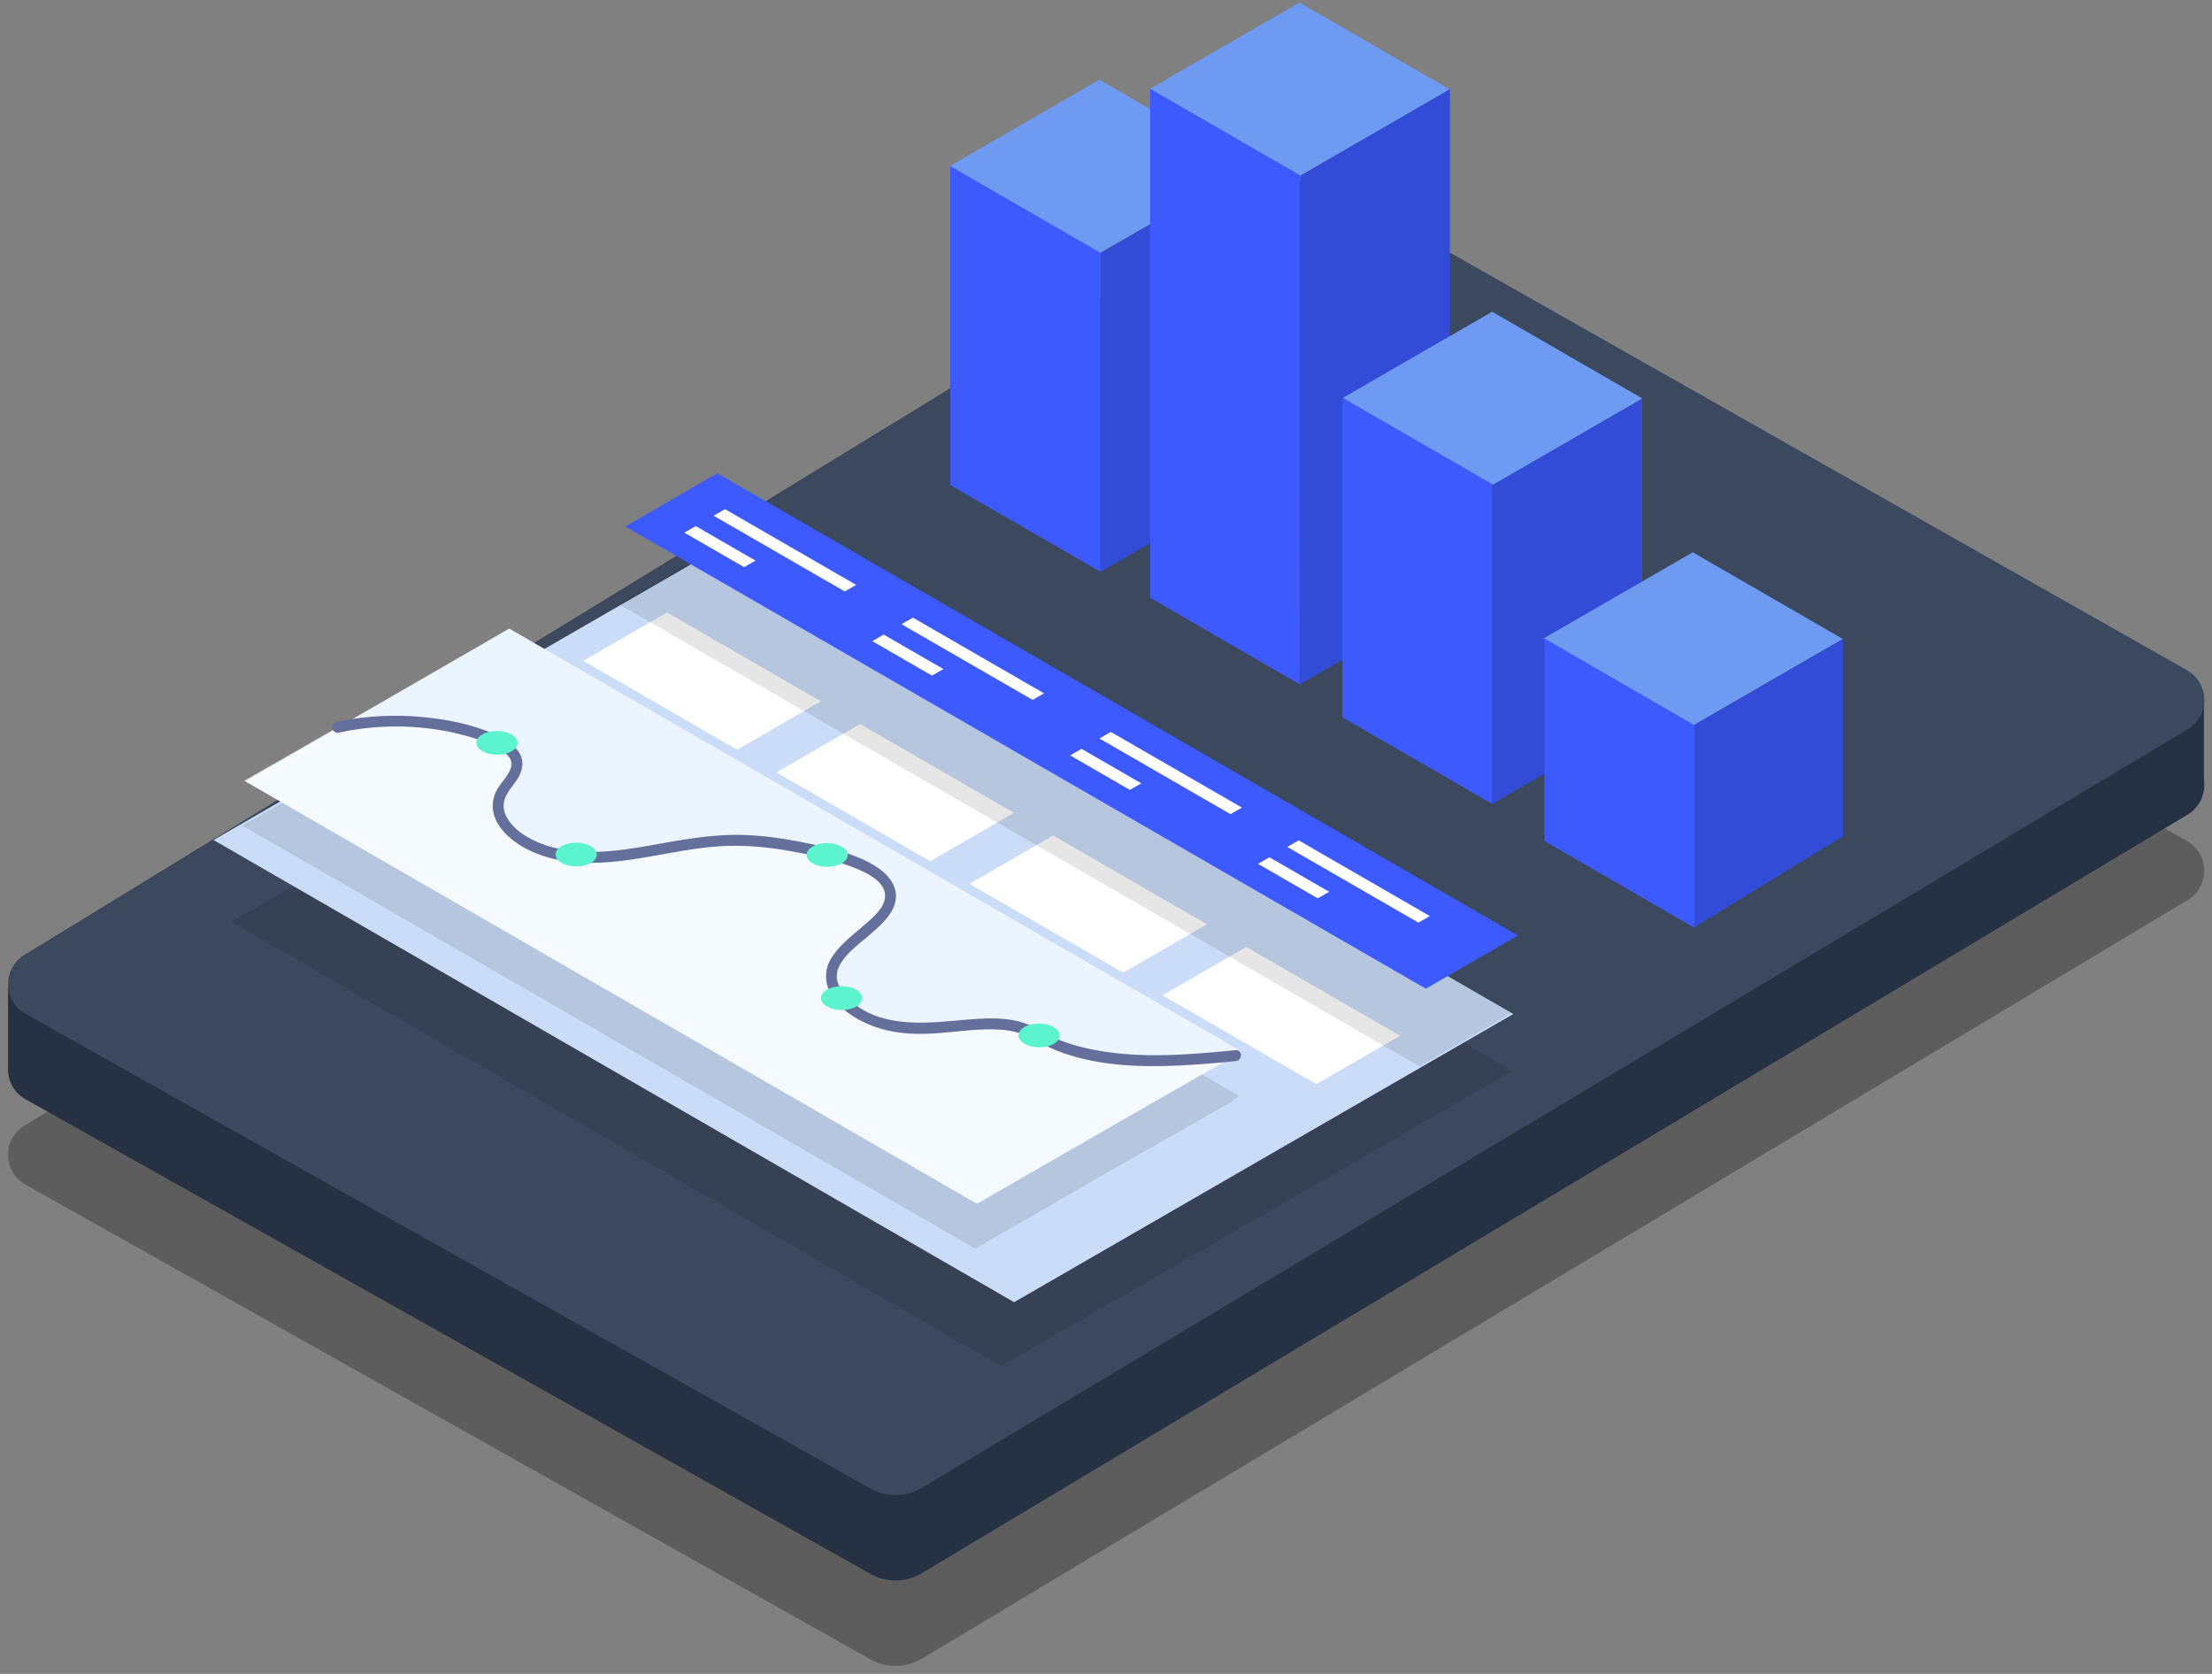 <svg xmlns="http://www.w3.org/2000/svg" width="259" height="196" viewBox="0 0 259 196"><rect x="0" y="0" width="259" height="196" fill="#808080" stroke="none"/><g><g><g><path fill-opacity=".27" d="M148.837 42.46a8 8 0 0 1 8.12-.137l99.111 56.152a4 4 0 0 1 .085 6.912L107.946 194.21a6 6 0 0 1-6.024.084L2.984 138.71a4 4 0 0 1-.129-6.899z"/></g><g><path fill="#263144" d="M148.834 32.457a8 8 0 0 1 8.12-.138l89.727 50.836 11.377-1.503v9.767a4.004 4.004 0 0 1-1.908 3.964l-148.207 88.823a6 6 0 0 1-6.023.085L2.98 128.706a4 4 0 0 1-2.04-3.412v-.035-9.635l15.32-2.024z"/></g><g><path fill="#3c485e" d="M148.837 22.46a8 8 0 0 1 8.12-.137l99.111 56.152a4 4 0 0 1 .085 6.912L107.946 174.21a6 6 0 0 1-6.024.084L2.984 118.71a4 4 0 0 1-.129-6.899z"/></g><g><g><g><path fill="#3d5afe" d="M128.86 66.951l-17.59-10.155V19.43l17.59 9.156z"/></g><g><path fill="#334cd7" d="M128.86 66.951l17.59-10.156V19.43l-17.59 10.156z"/></g><g><path fill="#6f9af1" d="M128.83 29.588l-17.59-10.156L128.72 9.34l17.59 10.156z"/></g><g><path fill="#3d5afe" d="M134.67 10.39V69.992l17.55 10.155V19.546z"/></g><g><path fill="#334cd7" d="M152.232 20.546l-.072 59.601 17.606-10.155V10.39z"/></g><g><path fill="#3d5afe" d="M174.77 94.15l-17.59-10.155V46.63l17.59 9.156z"/></g><g><path fill="#334cd7" d="M174.68 94.151l17.59-10.155V46.63l-17.59 10.156z"/></g><g><path fill="#6f9af1" d="M198.31 84.918l-17.59-10.156L198.2 64.67l17.59 10.156z"/></g><g><path fill="#334cd7" d="M198.22 84.966v23.71l17.59-10.768V74.81z"/></g><g><path fill="#6f9af1" d="M134.67 10.392l17.59 10.156 17.48-10.092L152.15.3z"/></g><g><path fill="#6f9af1" d="M174.82 56.748l-17.59-10.156L174.71 36.5l17.59 10.156z"/></g><g><path fill="#3d5afe" d="M198.39 108.625v-23.71L180.84 74.76v23.71z"/></g></g><g><path fill-opacity=".1" d="M177.12 125.383L86.98 73.34l-3.705 2.139-56.205 32.45 90.141 52.043 49.541-28.603z"/></g><g><path fill="#cadcf7" d="M25 98.356l93.741 54.12 58.449-33.744L83.45 64.61z"/></g><g><path fill-opacity=".1" d="M144.33 128.814l.8-.462L59.407 78.86l-19.98 11.536c-.043.009-.087.016-.129.026L28.36 96.657l85.723 49.492.112.064 15.08-8.707 15.192-8.642z"/></g><g><path fill="#fff" d="M86.309 87.777L68.3 77.379l9.803-5.659 18.009 10.397z"/></g><g><path fill="#fff" d="M108.919 100.837L90.91 90.439l9.803-5.659 18.009 10.397z"/></g><g><path fill="#fff" d="M131.519 113.887L113.51 103.49l9.803-5.66 18.009 10.397z"/></g><g><path fill="#fff" d="M154.129 126.937L136.12 116.54l9.803-5.66 18.009 10.397z"/></g><g><path fill-opacity=".1" d="M83.252 64.52L72.47 70.745l93.741 54.121 10.782-6.225z"/></g><g><path fill="#ebf5ff" d="M114.413 140.953L28.69 91.461 59.626 73.6l85.723 49.492z"/></g><g><g><path fill="#fff" fill-opacity=".5" d="M39.518 85.164c5.456-1.21 11.888-.866 16.898.903 1.968.694 3.841 1.723 4.093 3.044.26 1.357-1.24 2.588-1.875 3.9-1.482 3.066 2.538 6.552 7.943 7.225 6.278.781 12.376-1.662 18.78-1.837 3.45-.095 6.86.478 10.09 1.195 3.84.852 7.997 2.249 8.713 4.585.979 3.194-4.948 5.617-6.489 8.726-1.668 3.366 3.137 7.286 9.202 7.506 4.493.163 9.46-1.328 13.22.114.855.328 1.54.781 2.297 1.18 2.882 1.522 6.808 2.252 10.69 2.428 3.883.175 7.77-.159 11.607-.527l-30.384 17.285L28.58 91.4z"/></g><g><path fill="#656f9b" d="M39.69 85.783c4.96-1.083 10.315-.944 15.196.466 1.2.347 2.406.757 3.485 1.397.74.438 1.734 1.133 1.481 2.123-.266 1.044-1.208 1.845-1.7 2.784-.401.765-.551 1.6-.402 2.453.303 1.734 1.738 3.08 3.165 3.973 2.04 1.273 4.437 1.853 6.816 2.007 5.5.356 10.818-1.473 16.26-1.875 2.88-.213 5.755.044 8.59.554 2.458.443 4.947.97 7.279 1.88 1.364.533 3.74 1.545 3.77 3.315.025 1.47-1.572 2.697-2.56 3.563-1.342 1.176-2.878 2.308-3.795 3.873-.835 1.426-.694 3.08.214 4.437 1.09 1.629 2.858 2.692 4.654 3.383 2.344.901 4.839 1.043 7.322.882 2.558-.165 5.127-.603 7.696-.43 1.278.088 2.5.385 3.635.988 1.07.568 2.101 1.15 3.24 1.577 5.147 1.93 10.916 1.874 16.319 1.49a179.13 179.13 0 0 0 4.334-.375c.813-.078.822-1.36 0-1.282-5.708.547-11.59 1.065-17.246-.179-1.204-.264-2.4-.605-3.54-1.075-1.145-.473-2.167-1.183-3.304-1.667-2.32-.988-4.935-.86-7.394-.652-4.594.39-9.921 1.119-13.673-2.26-1.047-.944-1.968-2.368-1.352-3.805.679-1.585 2.338-2.732 3.598-3.826 1.191-1.035 2.654-2.249 3.04-3.859.425-1.775-.767-3.214-2.17-4.13-1.936-1.263-4.298-1.902-6.525-2.422-2.704-.63-5.461-1.126-8.236-1.289-2.795-.164-5.56.134-8.315.589-2.733.451-5.45 1.04-8.215 1.265-2.602.212-5.268.116-7.742-.786-1.68-.612-3.558-1.677-4.366-3.357-.308-.64-.377-1.36-.122-2.03.376-.99 1.22-1.736 1.686-2.68.454-.922.507-1.924-.096-2.793-.662-.952-1.75-1.563-2.785-2.025-2.236-.997-4.668-1.55-7.087-1.872a33.958 33.958 0 0 0-7.81-.143c-1.238.122-2.47.312-3.685.577-.805.176-.465 1.412.34 1.236"/></g><g><path fill="#5bf4ce" d="M59.903 87.97c-.94.542-2.466.54-3.411-.006-.945-.545-.95-1.427-.011-1.97.94-.541 2.466-.538 3.41.007.946.546.95 1.427.012 1.97"/></g><g><path fill="#5bf4ce" d="M98.563 101.1c-.94.542-2.466.54-3.411-.006-.945-.546-.95-1.427-.011-1.969.94-.542 2.466-.54 3.411.006.945.546.95 1.427.01 1.97"/></g><g><path fill="#5bf4ce" d="M69.183 101.05c-.94.542-2.466.54-3.411-.006-.945-.546-.95-1.427-.011-1.97.94-.541 2.466-.538 3.41.007.946.546.95 1.427.012 1.97"/></g><g><path fill="#5bf4ce" d="M100.253 117.86c-.94.542-2.466.54-3.411-.006-.945-.546-.95-1.427-.01-1.97.938-.541 2.465-.538 3.41.007.945.546.95 1.427.01 1.97"/></g><g><path fill="#5bf4ce" d="M123.383 122.23c-.94.542-2.466.54-3.411-.006-.945-.545-.95-1.427-.011-1.97.94-.541 2.466-.539 3.411.007.945.545.95 1.427.01 1.97"/></g><g><path fill="#3d5afe" d="M166.95 115.767L73.21 61.645l10.782-6.225 93.741 54.121z"/></g><g><path fill="#fff" d="M98.911 69.253L83.56 60.39l1.332-.77 15.352 8.863z"/></g><g><path fill="#fff" d="M87.128 66.41l-6.998-4.04 1.333-.77 6.997 4.04z"/></g><g><path fill="#fff" d="M120.911 81.953l-15.351-8.864 1.332-.769 15.352 8.863z"/></g><g><path fill="#fff" d="M109.127 79.11l-6.997-4.04 1.332-.77 6.998 4.04z"/></g><g><path fill="#fff" d="M144.081 95.333l-15.351-8.864 1.332-.769 15.352 8.863z"/></g><g><path fill="#fff" d="M132.297 92.49l-6.997-4.04 1.332-.77 6.998 4.04z"/></g><g><path fill="#fff" d="M166.081 108.033L150.73 99.17l1.332-.77 15.352 8.863z"/></g><g><path fill="#fff" d="M154.297 105.19l-6.997-4.04 1.332-.77 6.998 4.04z"/></g></g></g></g></g></svg>